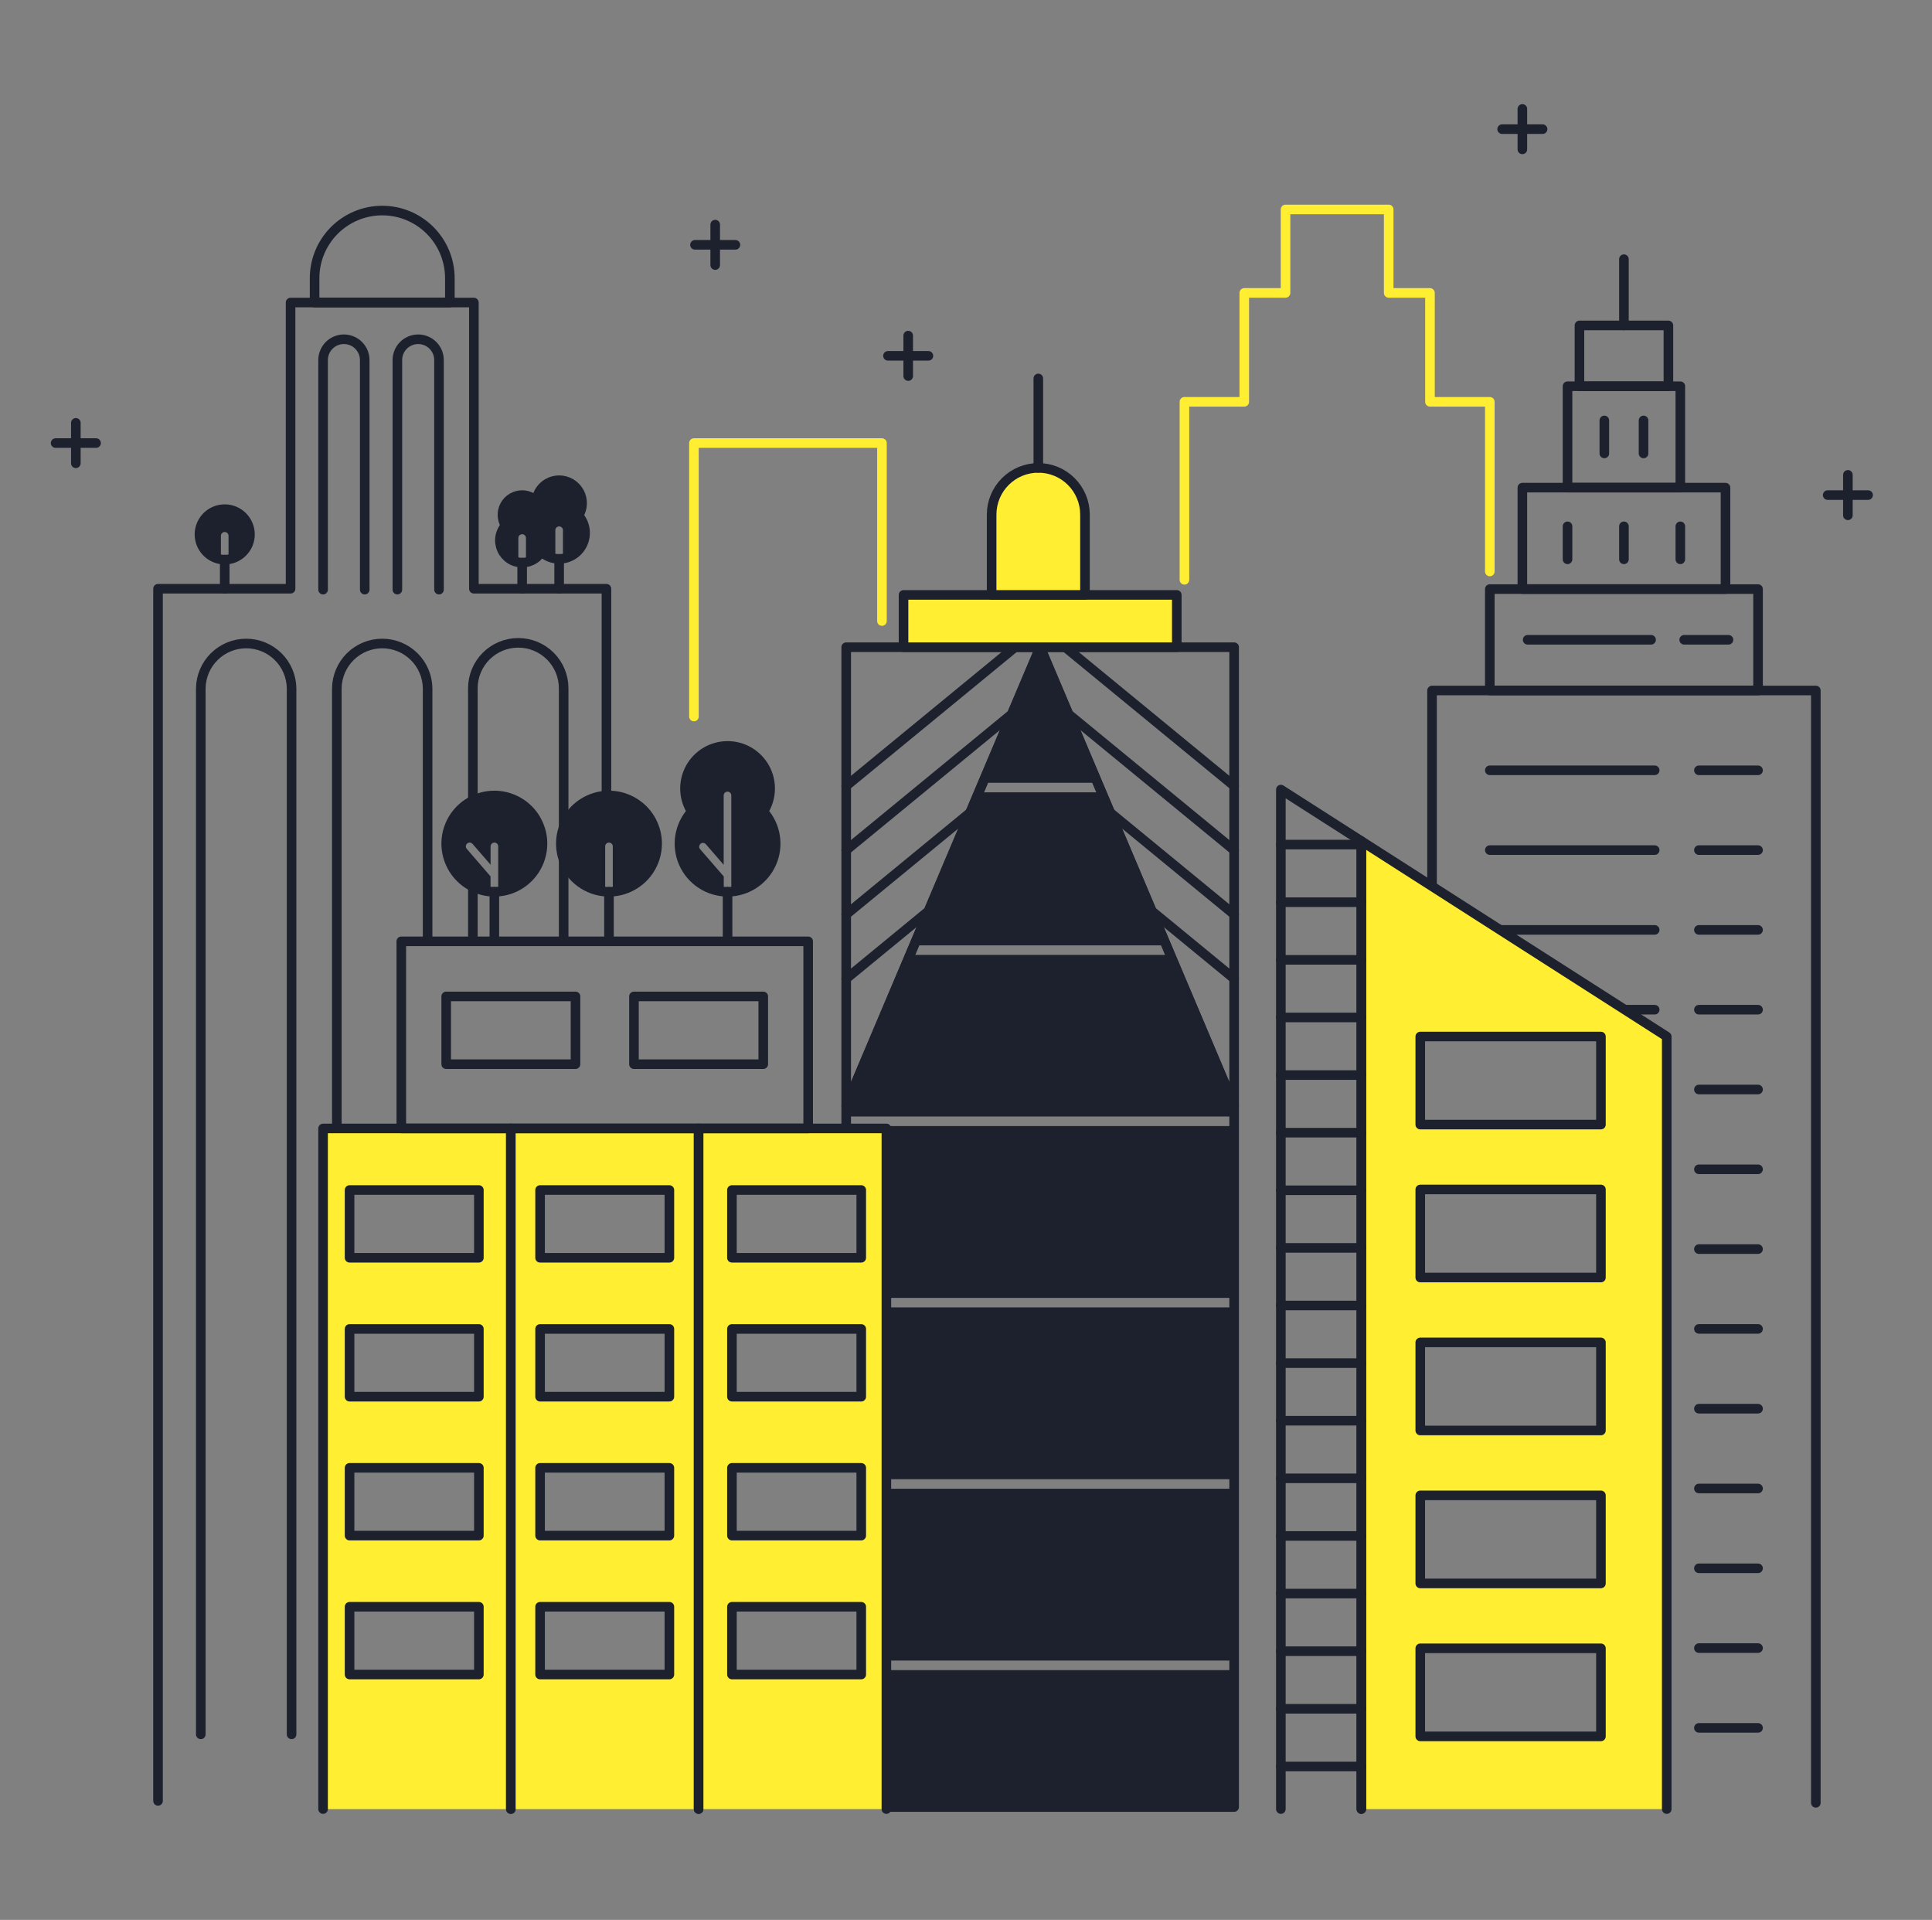 <svg width="155" height="154" viewBox="0 0 155 154" fill="none" xmlns="http://www.w3.org/2000/svg">
<rect x="0" y="0" width="155" height="154" fill="#808080" stroke="none"/>
<path d="M48.653 63.813V47.224H38.018V24.268H23.312V47.224H12.678V144.453" stroke="#1C212D" stroke-width="0.769" stroke-linecap="round" stroke-linejoin="round"/>
<path d="M16.109 139.118V55.206C16.123 54.249 16.513 53.336 17.195 52.665C17.876 51.993 18.794 51.617 19.751 51.617C20.708 51.617 21.626 51.993 22.308 52.665C22.989 53.336 23.379 54.249 23.393 55.206V139.118" stroke="#1C212D" stroke-width="0.769" stroke-linecap="round" stroke-linejoin="round"/>
<path d="M27.023 90.515V55.206C27.037 54.249 27.427 53.336 28.108 52.665C28.79 51.993 29.708 51.617 30.665 51.617C31.622 51.617 32.54 51.993 33.221 52.665C33.903 53.336 34.293 54.249 34.306 55.206V75.506" stroke="#1C212D" stroke-width="0.769" stroke-linecap="round" stroke-linejoin="round"/>
<path d="M37.937 64.212V55.206C37.937 54.24 38.32 53.314 39.003 52.63C39.686 51.947 40.613 51.564 41.579 51.564C42.545 51.564 43.471 51.947 44.154 52.63C44.837 53.314 45.221 54.24 45.221 55.206V75.506" stroke="#1C212D" stroke-width="0.769" stroke-linecap="round" stroke-linejoin="round"/>
<path d="M37.937 75.506V71.128" stroke="#1C212D" stroke-width="0.769" stroke-linecap="round" stroke-linejoin="round"/>
<path d="M25.92 47.297V28.919C25.915 28.696 25.955 28.475 26.037 28.268C26.119 28.061 26.241 27.873 26.396 27.714C26.552 27.555 26.738 27.429 26.943 27.343C27.148 27.256 27.368 27.212 27.59 27.212C27.813 27.212 28.033 27.256 28.238 27.343C28.443 27.429 28.629 27.555 28.784 27.714C28.94 27.873 29.062 28.061 29.144 28.268C29.226 28.475 29.265 28.696 29.261 28.919V47.297" stroke="#1C212D" stroke-width="0.769" stroke-linecap="round" stroke-linejoin="round"/>
<path d="M31.88 47.297V28.919C31.875 28.696 31.915 28.475 31.997 28.268C32.078 28.061 32.201 27.873 32.356 27.714C32.512 27.555 32.697 27.429 32.903 27.343C33.108 27.256 33.328 27.212 33.55 27.212C33.773 27.212 33.993 27.256 34.198 27.343C34.403 27.429 34.588 27.555 34.744 27.714C34.9 27.873 35.022 28.061 35.104 28.268C35.185 28.475 35.225 28.696 35.22 28.919V47.297" stroke="#1C212D" stroke-width="0.769" stroke-linecap="round" stroke-linejoin="round"/>
<path d="M36.091 24.269H25.239V22.315C25.239 20.876 25.811 19.496 26.828 18.478C27.846 17.461 29.226 16.889 30.665 16.889C32.104 16.889 33.484 17.461 34.502 18.478C35.52 19.496 36.091 20.876 36.091 22.315V24.269Z" stroke="#1C212D" stroke-width="0.769" stroke-linecap="round" stroke-linejoin="round"/>
<path d="M114.889 71.093V55.386H145.68V144.613" stroke="#1C212D" stroke-width="0.769" stroke-linecap="round" stroke-linejoin="round"/>
<path d="M141.044 47.251H119.524V55.386H141.044V47.251Z" stroke="#1C212D" stroke-width="0.769" stroke-linecap="round" stroke-linejoin="round"/>
<path d="M138.433 39.115H122.136V47.25H138.433V39.115Z" stroke="#1C212D" stroke-width="0.769" stroke-linecap="round" stroke-linejoin="round"/>
<path d="M134.809 30.979H125.759V39.115H134.809V30.979Z" stroke="#1C212D" stroke-width="0.769" stroke-linecap="round" stroke-linejoin="round"/>
<path d="M133.852 26.104H126.716V30.979H133.852V26.104Z" stroke="#1C212D" stroke-width="0.769" stroke-linecap="round" stroke-linejoin="round"/>
<path d="M130.284 20.788V26.104" stroke="#1C212D" stroke-width="0.769" stroke-linecap="round" stroke-linejoin="round"/>
<path d="M119.524 61.788H132.752" stroke="#1C212D" stroke-width="0.769" stroke-linecap="round" stroke-linejoin="round"/>
<path d="M136.299 61.788H141.044" stroke="#1C212D" stroke-width="0.769" stroke-linecap="round" stroke-linejoin="round"/>
<path d="M122.559 51.319H132.463" stroke="#1C212D" stroke-width="0.769" stroke-linecap="round" stroke-linejoin="round"/>
<path d="M135.118 51.319H138.672" stroke="#1C212D" stroke-width="0.769" stroke-linecap="round" stroke-linejoin="round"/>
<path d="M119.524 68.188H132.752" stroke="#1C212D" stroke-width="0.769" stroke-linecap="round" stroke-linejoin="round"/>
<path d="M136.299 68.188H141.044" stroke="#1C212D" stroke-width="0.769" stroke-linecap="round" stroke-linejoin="round"/>
<path d="M119.524 74.589H132.752" stroke="#1C212D" stroke-width="0.769" stroke-linecap="round" stroke-linejoin="round"/>
<path d="M136.299 74.589H141.044" stroke="#1C212D" stroke-width="0.769" stroke-linecap="round" stroke-linejoin="round"/>
<path d="M119.524 80.99H132.752" stroke="#1C212D" stroke-width="0.769" stroke-linecap="round" stroke-linejoin="round"/>
<path d="M136.299 80.99H141.044" stroke="#1C212D" stroke-width="0.769" stroke-linecap="round" stroke-linejoin="round"/>
<path d="M136.299 87.391H141.044" stroke="#1C212D" stroke-width="0.769" stroke-linecap="round" stroke-linejoin="round"/>
<path d="M136.299 93.792H141.044" stroke="#1C212D" stroke-width="0.769" stroke-linecap="round" stroke-linejoin="round"/>
<path d="M136.299 100.193H141.044" stroke="#1C212D" stroke-width="0.769" stroke-linecap="round" stroke-linejoin="round"/>
<path d="M136.299 106.594H141.044" stroke="#1C212D" stroke-width="0.769" stroke-linecap="round" stroke-linejoin="round"/>
<path d="M136.299 112.995H141.044" stroke="#1C212D" stroke-width="0.769" stroke-linecap="round" stroke-linejoin="round"/>
<path d="M136.299 119.396H141.044" stroke="#1C212D" stroke-width="0.769" stroke-linecap="round" stroke-linejoin="round"/>
<path d="M136.299 125.797H141.044" stroke="#1C212D" stroke-width="0.769" stroke-linecap="round" stroke-linejoin="round"/>
<path d="M136.299 132.197H141.044" stroke="#1C212D" stroke-width="0.769" stroke-linecap="round" stroke-linejoin="round"/>
<path d="M136.299 138.598H141.044" stroke="#1C212D" stroke-width="0.769" stroke-linecap="round" stroke-linejoin="round"/>
<path d="M125.759 42.217V44.865" stroke="#1C212D" stroke-width="0.769" stroke-linecap="round" stroke-linejoin="round"/>
<path d="M130.284 42.217V44.865" stroke="#1C212D" stroke-width="0.769" stroke-linecap="round" stroke-linejoin="round"/>
<path d="M134.809 42.217V44.865" stroke="#1C212D" stroke-width="0.769" stroke-linecap="round" stroke-linejoin="round"/>
<path d="M128.712 33.723V36.372" stroke="#1C212D" stroke-width="0.769" stroke-linecap="round" stroke-linejoin="round"/>
<path d="M131.857 33.723V36.372" stroke="#1C212D" stroke-width="0.769" stroke-linecap="round" stroke-linejoin="round"/>
<path d="M74.484 28.542H71.24" stroke="#1C212D" stroke-width="0.769" stroke-linecap="round" stroke-linejoin="round"/>
<path d="M72.863 30.164V26.92" stroke="#1C212D" stroke-width="0.769" stroke-linecap="round" stroke-linejoin="round"/>
<path d="M59.001 19.639H55.757" stroke="#1C212D" stroke-width="0.769" stroke-linecap="round" stroke-linejoin="round"/>
<path d="M57.379 21.261V18.017" stroke="#1C212D" stroke-width="0.769" stroke-linecap="round" stroke-linejoin="round"/>
<path d="M123.758 10.359H120.513" stroke="#1C212D" stroke-width="0.769" stroke-linecap="round" stroke-linejoin="round"/>
<path d="M122.136 11.981V8.737" stroke="#1C212D" stroke-width="0.769" stroke-linecap="round" stroke-linejoin="round"/>
<path d="M149.874 39.712H146.63" stroke="#1C212D" stroke-width="0.769" stroke-linecap="round" stroke-linejoin="round"/>
<path d="M148.252 41.334V38.089" stroke="#1C212D" stroke-width="0.769" stroke-linecap="round" stroke-linejoin="round"/>
<path d="M7.707 35.54H4.463" stroke="#1C212D" stroke-width="0.769" stroke-linecap="round" stroke-linejoin="round"/>
<path d="M6.085 37.162V33.918" stroke="#1C212D" stroke-width="0.769" stroke-linecap="round" stroke-linejoin="round"/>
<path d="M109.217 67.464V145.114H133.718V83.142L109.217 67.464ZM128.438 139.279H113.945V132.216H128.438V139.279ZM128.438 127.011H113.945V119.948H128.438V127.011ZM128.438 114.742H113.945V107.679H128.438V114.742ZM128.438 102.474H113.945V95.411H128.438V102.474ZM128.438 90.206H113.945V83.142H128.438V90.206Z" fill="#FFEE31"/>
<path d="M133.718 145.11V83.142L109.217 67.464V145.11" stroke="#1C212D" stroke-width="0.769" stroke-linecap="round" stroke-linejoin="round"/>
<path d="M109.217 145.11V67.464L102.761 63.333V145.11" stroke="#1C212D" stroke-width="0.769" stroke-linecap="round" stroke-linejoin="round"/>
<path d="M128.439 83.143H113.945V90.206H128.439V83.143Z" stroke="#1C212D" stroke-width="0.769" stroke-linecap="round" stroke-linejoin="round"/>
<path d="M128.439 95.411H113.945V102.474H128.439V95.411Z" stroke="#1C212D" stroke-width="0.769" stroke-linecap="round" stroke-linejoin="round"/>
<path d="M128.439 107.679H113.945V114.742H128.439V107.679Z" stroke="#1C212D" stroke-width="0.769" stroke-linecap="round" stroke-linejoin="round"/>
<path d="M128.439 119.948H113.945V127.011H128.439V119.948Z" stroke="#1C212D" stroke-width="0.769" stroke-linecap="round" stroke-linejoin="round"/>
<path d="M128.439 132.216H113.945V139.279H128.439V132.216Z" stroke="#1C212D" stroke-width="0.769" stroke-linecap="round" stroke-linejoin="round"/>
<path d="M102.761 141.689H109.217" stroke="#1C212D" stroke-width="0.769" stroke-linecap="round" stroke-linejoin="round"/>
<path d="M102.761 137.067H109.217" stroke="#1C212D" stroke-width="0.769" stroke-linecap="round" stroke-linejoin="round"/>
<path d="M102.761 132.446H109.217" stroke="#1C212D" stroke-width="0.769" stroke-linecap="round" stroke-linejoin="round"/>
<path d="M102.761 127.825H109.217" stroke="#1C212D" stroke-width="0.769" stroke-linecap="round" stroke-linejoin="round"/>
<path d="M102.761 123.203H109.217" stroke="#1C212D" stroke-width="0.769" stroke-linecap="round" stroke-linejoin="round"/>
<path d="M102.761 118.583H109.217" stroke="#1C212D" stroke-width="0.769" stroke-linecap="round" stroke-linejoin="round"/>
<path d="M102.761 113.961H109.217" stroke="#1C212D" stroke-width="0.769" stroke-linecap="round" stroke-linejoin="round"/>
<path d="M102.761 109.34H109.217" stroke="#1C212D" stroke-width="0.769" stroke-linecap="round" stroke-linejoin="round"/>
<path d="M102.761 104.718H109.217" stroke="#1C212D" stroke-width="0.769" stroke-linecap="round" stroke-linejoin="round"/>
<path d="M102.761 100.097H109.217" stroke="#1C212D" stroke-width="0.769" stroke-linecap="round" stroke-linejoin="round"/>
<path d="M102.761 95.475H109.217" stroke="#1C212D" stroke-width="0.769" stroke-linecap="round" stroke-linejoin="round"/>
<path d="M102.761 90.854H109.217" stroke="#1C212D" stroke-width="0.769" stroke-linecap="round" stroke-linejoin="round"/>
<path d="M102.761 86.232H109.217" stroke="#1C212D" stroke-width="0.769" stroke-linecap="round" stroke-linejoin="round"/>
<path d="M102.761 81.611H109.217" stroke="#1C212D" stroke-width="0.769" stroke-linecap="round" stroke-linejoin="round"/>
<path d="M102.761 76.99H109.217" stroke="#1C212D" stroke-width="0.769" stroke-linecap="round" stroke-linejoin="round"/>
<path d="M102.761 72.368H109.217" stroke="#1C212D" stroke-width="0.769" stroke-linecap="round" stroke-linejoin="round"/>
<path d="M102.761 67.747H109.217" stroke="#1C212D" stroke-width="0.769" stroke-linecap="round" stroke-linejoin="round"/>
<path d="M67.889 51.913V88.683L83.45 51.913H67.889Z" stroke="#1C212D" stroke-width="0.769" stroke-linecap="round" stroke-linejoin="round"/>
<path d="M99.011 51.913H83.45L99.011 88.683V51.913Z" stroke="#1C212D" stroke-width="0.769" stroke-linecap="round" stroke-linejoin="round"/>
<path d="M88.377 63.553H78.525L73.329 75.829H93.572L88.377 63.553Z" fill="#1C212D"/>
<path d="M99.011 88.683L93.895 76.594H73.005L67.889 88.683L67.89 89.558H99.011V88.683Z" fill="#1C212D"/>
<path d="M99.011 104.87H71.112V118.651H99.011V104.87Z" fill="#1C212D"/>
<path d="M88.052 62.788L83.45 51.913L78.848 62.788H88.052Z" fill="#1C212D"/>
<path d="M99.011 133.964H71.112V144.948H99.011V133.964Z" fill="#1C212D"/>
<path d="M99.011 119.417H71.112V133.198H99.011V119.417Z" fill="#1C212D"/>
<path d="M71.112 90.515V104.105H99.011V90.324H67.89L67.889 90.515H71.112Z" fill="#1C212D"/>
<path d="M71.112 144.948H99.011V88.683L83.45 51.913L67.889 88.683V90.515" stroke="#1C212D" stroke-width="0.769" stroke-linecap="round" stroke-linejoin="round"/>
<path d="M92.564 73.207L99.011 78.504" stroke="#1C212D" stroke-width="0.769" stroke-linecap="round" stroke-linejoin="round"/>
<path d="M89.065 65.178L99.011 73.349" stroke="#1C212D" stroke-width="0.769" stroke-linecap="round" stroke-linejoin="round"/>
<path d="M85.822 57.361L99.011 68.196" stroke="#1C212D" stroke-width="0.769" stroke-linecap="round" stroke-linejoin="round"/>
<path d="M85.462 51.911L99.011 63.042" stroke="#1C212D" stroke-width="0.769" stroke-linecap="round" stroke-linejoin="round"/>
<path d="M74.336 73.207L67.889 78.504" stroke="#1C212D" stroke-width="0.769" stroke-linecap="round" stroke-linejoin="round"/>
<path d="M77.836 65.178L67.889 73.349" stroke="#1C212D" stroke-width="0.769" stroke-linecap="round" stroke-linejoin="round"/>
<path d="M81.078 57.361L67.889 68.196" stroke="#1C212D" stroke-width="0.769" stroke-linecap="round" stroke-linejoin="round"/>
<path d="M81.438 51.911L67.889 63.042" stroke="#1C212D" stroke-width="0.769" stroke-linecap="round" stroke-linejoin="round"/>
<path d="M94.411 47.72H72.489V51.914H94.411V47.72Z" fill="#FFEE31"/>
<path d="M94.411 47.72H72.489V51.914H94.411V47.72Z" stroke="#1C212D" stroke-width="0.769" stroke-linecap="round" stroke-linejoin="round"/>
<path d="M87.045 47.72H79.557V41.274C79.557 40.281 79.951 39.329 80.654 38.627C81.356 37.924 82.308 37.53 83.301 37.53C84.294 37.53 85.247 37.924 85.948 38.627C86.651 39.329 87.045 40.281 87.045 41.274V47.72Z" fill="#FFEE31"/>
<path d="M87.045 47.72H79.557V41.274C79.557 40.281 79.951 39.329 80.654 38.627C81.356 37.924 82.308 37.53 83.301 37.53C84.294 37.53 85.247 37.924 85.948 38.627C86.651 39.329 87.045 40.281 87.045 41.274V47.72Z" stroke="#1C212D" stroke-width="0.769" stroke-linecap="round" stroke-linejoin="round"/>
<path d="M83.301 30.356V37.53" stroke="#1C212D" stroke-width="0.769" stroke-linecap="round" stroke-linejoin="round"/>
<path d="M25.92 145.114H40.984V90.515H25.92V145.114ZM28.045 95.457H38.418V100.891H28.045V95.457ZM28.045 106.601H38.418V112.034H28.045V106.601ZM28.045 117.743H38.418V123.177H28.045V117.743ZM28.045 128.886H38.418V134.32H28.045V128.886Z" fill="#FFEE31"/>
<path d="M25.92 145.11V90.515H40.984V145.11" stroke="#1C212D" stroke-width="0.769" stroke-linecap="round" stroke-linejoin="round"/>
<path d="M40.984 145.114H56.046V90.515H40.984V145.114ZM43.329 95.457H53.703V100.891H43.329V95.457ZM43.329 106.601H53.703V112.034H43.329V106.601ZM43.329 117.743H53.703V123.177H43.329V117.743ZM43.329 128.886H53.703V134.32H43.329V128.886Z" fill="#FFEE31"/>
<path d="M40.984 145.11V90.515H56.049V145.11" stroke="#1C212D" stroke-width="0.769" stroke-linecap="round" stroke-linejoin="round"/>
<path d="M56.046 90.515V145.114H71.113V90.515H56.046ZM69.093 134.318H58.724V128.884H69.096L69.093 134.318ZM69.093 123.174H58.724V117.741H69.096L69.093 123.174ZM69.093 112.032H58.724V106.598H69.096L69.093 112.032ZM69.093 100.889H58.724V95.455H69.096L69.093 100.889Z" fill="#FFEE31"/>
<path d="M56.049 145.11V90.515H71.112V145.11" stroke="#1C212D" stroke-width="0.769" stroke-linecap="round" stroke-linejoin="round"/>
<path d="M64.837 75.506H32.196V90.515H64.837V75.506Z" stroke="#1C212D" stroke-width="0.769" stroke-linecap="round" stroke-linejoin="round"/>
<path d="M38.419 95.454H28.045V100.889H38.419V95.454Z" stroke="#1C212D" stroke-width="0.769" stroke-linecap="round" stroke-linejoin="round"/>
<path d="M38.419 106.597H28.045V112.032H38.419V106.597Z" stroke="#1C212D" stroke-width="0.769" stroke-linecap="round" stroke-linejoin="round"/>
<path d="M38.419 117.739H28.045V123.174H38.419V117.739Z" stroke="#1C212D" stroke-width="0.769" stroke-linecap="round" stroke-linejoin="round"/>
<path d="M38.419 128.882H28.045V134.317H38.419V128.882Z" stroke="#1C212D" stroke-width="0.769" stroke-linecap="round" stroke-linejoin="round"/>
<path d="M53.703 95.454H43.329V100.889H53.703V95.454Z" stroke="#1C212D" stroke-width="0.769" stroke-linecap="round" stroke-linejoin="round"/>
<path d="M53.703 106.597H43.329V112.032H53.703V106.597Z" stroke="#1C212D" stroke-width="0.769" stroke-linecap="round" stroke-linejoin="round"/>
<path d="M53.703 117.739H43.329V123.174H53.703V117.739Z" stroke="#1C212D" stroke-width="0.769" stroke-linecap="round" stroke-linejoin="round"/>
<path d="M53.703 128.882H43.329V134.317H53.703V128.882Z" stroke="#1C212D" stroke-width="0.769" stroke-linecap="round" stroke-linejoin="round"/>
<path d="M69.096 95.454H58.722V100.889H69.096V95.454Z" stroke="#1C212D" stroke-width="0.769" stroke-linecap="round" stroke-linejoin="round"/>
<path d="M69.096 106.597H58.722V112.032H69.096V106.597Z" stroke="#1C212D" stroke-width="0.769" stroke-linecap="round" stroke-linejoin="round"/>
<path d="M69.096 117.739H58.722V123.174H69.096V117.739Z" stroke="#1C212D" stroke-width="0.769" stroke-linecap="round" stroke-linejoin="round"/>
<path d="M69.096 128.882H58.722V134.317H69.096V128.882Z" stroke="#1C212D" stroke-width="0.769" stroke-linecap="round" stroke-linejoin="round"/>
<path d="M46.171 79.925H35.797V85.361H46.171V79.925Z" stroke="#1C212D" stroke-width="0.769" stroke-linecap="round" stroke-linejoin="round"/>
<path d="M61.235 79.925H50.861V85.361H61.235V79.925Z" stroke="#1C212D" stroke-width="0.769" stroke-linecap="round" stroke-linejoin="round"/>
<path d="M58.371 71.532V75.506" stroke="#1C212D" stroke-width="0.769" stroke-linecap="round" stroke-linejoin="round"/>
<path d="M48.857 71.532V75.506" stroke="#1C212D" stroke-width="0.769" stroke-linecap="round" stroke-linejoin="round"/>
<path d="M39.66 71.532V75.506" stroke="#1C212D" stroke-width="0.769" stroke-linecap="round" stroke-linejoin="round"/>
<path d="M39.66 63.807C38.662 63.807 37.703 64.194 36.984 64.885C36.265 65.577 35.841 66.519 35.802 67.516C35.762 68.513 36.11 69.487 36.772 70.233C37.434 70.98 38.359 71.441 39.354 71.52V70.296L37.448 68.091C37.395 68.03 37.368 67.95 37.374 67.869C37.38 67.788 37.418 67.713 37.479 67.659C37.541 67.606 37.621 67.579 37.702 67.585C37.783 67.591 37.858 67.629 37.911 67.69L39.358 69.36V67.892C39.358 67.811 39.39 67.733 39.447 67.676C39.505 67.618 39.583 67.586 39.664 67.586C39.745 67.586 39.823 67.618 39.88 67.676C39.938 67.733 39.97 67.811 39.97 67.892V71.52C40.964 71.441 41.89 70.98 42.552 70.233C43.214 69.487 43.562 68.513 43.522 67.516C43.483 66.519 43.059 65.577 42.34 64.885C41.62 64.194 40.661 63.807 39.664 63.807H39.66Z" fill="#1C212D"/>
<path d="M43.523 67.67C43.523 68.434 43.296 69.18 42.872 69.816C42.447 70.451 41.844 70.946 41.138 71.238C40.432 71.531 39.656 71.607 38.906 71.458C38.157 71.309 37.469 70.941 36.929 70.401C36.389 69.861 36.021 69.172 35.872 68.423C35.722 67.674 35.799 66.897 36.091 66.192C36.384 65.486 36.879 64.882 37.514 64.458C38.149 64.034 38.896 63.807 39.66 63.807C40.684 63.807 41.667 64.214 42.391 64.938C43.116 65.663 43.523 66.645 43.523 67.67Z" stroke="#1C212D" stroke-width="0.769" stroke-linecap="round" stroke-linejoin="round"/>
<path d="M48.857 63.807C47.859 63.807 46.901 64.194 46.181 64.885C45.462 65.577 45.038 66.519 44.999 67.516C44.959 68.513 45.307 69.487 45.969 70.233C46.631 70.98 47.556 71.441 48.551 71.52V67.892C48.551 67.811 48.583 67.733 48.641 67.676C48.698 67.618 48.776 67.586 48.857 67.586C48.938 67.586 49.016 67.618 49.074 67.676C49.131 67.733 49.163 67.811 49.163 67.892V71.52C50.158 71.441 51.083 70.98 51.745 70.233C52.407 69.487 52.755 68.513 52.715 67.516C52.676 66.519 52.252 65.577 51.533 64.885C50.814 64.194 49.855 63.807 48.857 63.807Z" fill="#1C212D"/>
<path d="M52.72 67.67C52.72 68.434 52.493 69.18 52.069 69.816C51.644 70.451 51.041 70.946 50.335 71.238C49.629 71.531 48.853 71.607 48.103 71.458C47.354 71.309 46.666 70.941 46.126 70.401C45.586 69.861 45.218 69.172 45.069 68.423C44.92 67.674 44.996 66.897 45.288 66.192C45.581 65.486 46.076 64.882 46.711 64.458C47.346 64.034 48.093 63.807 48.857 63.807C49.881 63.807 50.864 64.214 51.588 64.938C52.313 65.663 52.72 66.645 52.72 67.67Z" stroke="#1C212D" stroke-width="0.769" stroke-linecap="round" stroke-linejoin="round"/>
<path d="M61.245 65.096C61.577 64.579 61.763 63.983 61.785 63.37C61.807 62.757 61.664 62.149 61.37 61.611C61.076 61.072 60.642 60.623 60.115 60.309C59.587 59.996 58.985 59.831 58.371 59.831C57.758 59.831 57.155 59.996 56.628 60.309C56.1 60.623 55.666 61.072 55.372 61.611C55.078 62.149 54.935 62.757 54.957 63.37C54.979 63.983 55.166 64.579 55.498 65.096C55.018 65.632 54.698 66.291 54.573 67C54.448 67.708 54.523 68.437 54.79 69.105C55.057 69.773 55.505 70.353 56.084 70.781C56.662 71.208 57.348 71.466 58.065 71.524V70.3L56.152 68.096C56.107 68.034 56.087 67.958 56.096 67.882C56.105 67.806 56.141 67.737 56.199 67.686C56.256 67.636 56.331 67.609 56.407 67.611C56.483 67.613 56.556 67.643 56.611 67.695L58.059 69.365V63.807C58.059 63.726 58.091 63.648 58.148 63.591C58.206 63.533 58.283 63.501 58.365 63.501C58.446 63.501 58.524 63.533 58.581 63.591C58.639 63.648 58.671 63.726 58.671 63.807V71.521C59.388 71.463 60.074 71.206 60.653 70.78C61.232 70.353 61.68 69.773 61.948 69.105C62.215 68.438 62.291 67.709 62.167 67C62.042 66.292 61.723 65.632 61.245 65.096Z" fill="#1C212D"/>
<path d="M61.244 65.096C61.576 64.579 61.763 63.983 61.785 63.37C61.807 62.757 61.664 62.149 61.37 61.611C61.076 61.072 60.642 60.623 60.115 60.309C59.587 59.996 58.985 59.831 58.371 59.831C57.757 59.831 57.155 59.996 56.627 60.309C56.1 60.623 55.666 61.072 55.372 61.611C55.078 62.149 54.935 62.757 54.957 63.37C54.979 63.983 55.166 64.579 55.498 65.096C55 65.65 54.674 66.338 54.558 67.074C54.443 67.811 54.543 68.565 54.847 69.246C55.151 69.926 55.645 70.504 56.271 70.91C56.896 71.316 57.626 71.532 58.371 71.532C59.117 71.532 59.846 71.316 60.471 70.91C61.097 70.504 61.591 69.926 61.895 69.246C62.199 68.565 62.299 67.811 62.184 67.074C62.068 66.338 61.742 65.65 61.244 65.096Z" stroke="#1C212D" stroke-width="0.769" stroke-linecap="round" stroke-linejoin="round"/>
<path d="M41.892 45.132V47.224" stroke="#1C212D" stroke-width="0.769" stroke-linecap="round" stroke-linejoin="round"/>
<path d="M44.859 44.83V47.224" stroke="#1C212D" stroke-width="0.769" stroke-linecap="round" stroke-linejoin="round"/>
<path d="M18.029 44.889V47.224" stroke="#1C212D" stroke-width="0.769" stroke-linecap="round" stroke-linejoin="round"/>
<path d="M18.029 40.837C17.518 40.837 17.027 41.031 16.653 41.378C16.279 41.725 16.05 42.201 16.011 42.71C15.972 43.219 16.127 43.724 16.444 44.123C16.762 44.523 17.218 44.788 17.723 44.866V42.979C17.723 42.898 17.755 42.82 17.812 42.762C17.87 42.705 17.948 42.673 18.029 42.673C18.11 42.673 18.188 42.705 18.245 42.762C18.303 42.82 18.335 42.898 18.335 42.979V44.866C18.839 44.788 19.296 44.523 19.613 44.123C19.93 43.724 20.085 43.219 20.046 42.71C20.008 42.201 19.779 41.725 19.404 41.378C19.03 41.031 18.539 40.837 18.029 40.837Z" fill="#1C212D"/>
<path d="M20.055 42.867C20.054 43.267 19.936 43.659 19.713 43.992C19.49 44.325 19.174 44.584 18.803 44.737C18.433 44.891 18.026 44.931 17.633 44.852C17.24 44.774 16.879 44.581 16.596 44.298C16.313 44.014 16.12 43.654 16.042 43.261C15.964 42.868 16.004 42.46 16.157 42.09C16.311 41.72 16.57 41.404 16.903 41.181C17.236 40.959 17.628 40.84 18.029 40.84C18.566 40.84 19.081 41.054 19.461 41.434C19.841 41.814 20.055 42.329 20.055 42.867Z" stroke="#1C212D" stroke-width="0.769" stroke-linecap="round" stroke-linejoin="round"/>
<path d="M43.223 42.15C43.377 41.911 43.463 41.635 43.474 41.351C43.484 41.067 43.417 40.785 43.281 40.536C43.145 40.286 42.944 40.078 42.7 39.933C42.455 39.788 42.176 39.712 41.892 39.712C41.608 39.712 41.329 39.788 41.084 39.933C40.84 40.078 40.639 40.286 40.503 40.536C40.367 40.785 40.3 41.067 40.31 41.351C40.32 41.635 40.407 41.911 40.561 42.15C40.349 42.388 40.204 42.679 40.141 42.992C40.079 43.304 40.101 43.628 40.205 43.929C40.31 44.231 40.493 44.499 40.735 44.706C40.978 44.913 41.271 45.052 41.585 45.108V43.157C41.585 43.075 41.618 42.998 41.675 42.94C41.733 42.883 41.81 42.85 41.892 42.85C41.973 42.85 42.051 42.883 42.108 42.94C42.165 42.998 42.198 43.075 42.198 43.157V45.108C42.512 45.052 42.805 44.913 43.048 44.706C43.291 44.499 43.474 44.231 43.578 43.93C43.683 43.629 43.705 43.305 43.643 42.992C43.58 42.679 43.435 42.388 43.223 42.15Z" fill="#1C212D"/>
<path d="M43.223 42.15C43.377 41.911 43.464 41.635 43.474 41.351C43.484 41.067 43.417 40.785 43.281 40.536C43.145 40.286 42.944 40.078 42.7 39.933C42.455 39.788 42.176 39.712 41.892 39.712C41.608 39.712 41.329 39.788 41.084 39.933C40.84 40.078 40.639 40.286 40.503 40.536C40.367 40.785 40.3 41.067 40.31 41.351C40.321 41.635 40.407 41.911 40.561 42.15C40.33 42.407 40.179 42.726 40.126 43.067C40.072 43.408 40.119 43.757 40.26 44.072C40.4 44.388 40.629 44.656 40.919 44.843C41.209 45.031 41.547 45.131 41.892 45.131C42.237 45.131 42.575 45.031 42.865 44.843C43.155 44.656 43.384 44.388 43.524 44.072C43.665 43.757 43.712 43.408 43.658 43.067C43.605 42.726 43.454 42.407 43.223 42.15Z" stroke="#1C212D" stroke-width="0.769" stroke-linecap="round" stroke-linejoin="round"/>
<path d="M46.409 41.358C46.588 41.08 46.689 40.758 46.701 40.427C46.713 40.097 46.635 39.769 46.477 39.478C46.318 39.188 46.084 38.945 45.8 38.776C45.515 38.608 45.19 38.518 44.859 38.518C44.528 38.518 44.203 38.608 43.919 38.776C43.634 38.945 43.4 39.188 43.242 39.478C43.083 39.769 43.005 40.097 43.017 40.427C43.029 40.758 43.13 41.08 43.309 41.358C43.059 41.638 42.89 41.981 42.818 42.35C42.747 42.719 42.777 43.1 42.904 43.453C43.032 43.806 43.252 44.119 43.542 44.357C43.832 44.596 44.181 44.751 44.553 44.808V42.53C44.553 42.448 44.585 42.371 44.642 42.313C44.7 42.256 44.778 42.224 44.859 42.224C44.94 42.224 45.018 42.256 45.075 42.313C45.133 42.371 45.165 42.448 45.165 42.53V44.808C45.536 44.752 45.886 44.596 46.176 44.358C46.467 44.119 46.687 43.807 46.815 43.454C46.942 43.1 46.972 42.719 46.9 42.35C46.829 41.981 46.659 41.638 46.409 41.358Z" fill="#1C212D"/>
<path d="M46.409 41.358C46.588 41.08 46.689 40.758 46.701 40.427C46.713 40.097 46.635 39.769 46.477 39.478C46.318 39.188 46.084 38.945 45.8 38.776C45.515 38.608 45.19 38.518 44.859 38.518C44.528 38.518 44.203 38.608 43.919 38.776C43.634 38.945 43.4 39.188 43.242 39.478C43.083 39.769 43.005 40.097 43.017 40.427C43.029 40.758 43.13 41.08 43.309 41.358C43.041 41.657 42.865 42.028 42.802 42.425C42.74 42.822 42.794 43.229 42.958 43.596C43.122 43.963 43.389 44.275 43.726 44.494C44.064 44.713 44.457 44.829 44.859 44.829C45.261 44.829 45.654 44.713 45.992 44.494C46.329 44.275 46.596 43.963 46.76 43.596C46.924 43.229 46.978 42.822 46.916 42.425C46.853 42.028 46.678 41.657 46.409 41.358Z" stroke="#1C212D" stroke-width="0.769" stroke-linecap="round" stroke-linejoin="round"/>
<path d="M55.674 57.476V35.54H70.757V49.816" stroke="#FFEE31" stroke-width="0.769" stroke-linecap="round" stroke-linejoin="round"/>
<path d="M119.524 45.84V32.231H114.723V23.496H111.412V16.801H103.135V23.496H99.825V32.231H95.024V46.508" stroke="#FFEE31" stroke-width="0.769" stroke-linecap="round" stroke-linejoin="round"/>
</svg>
